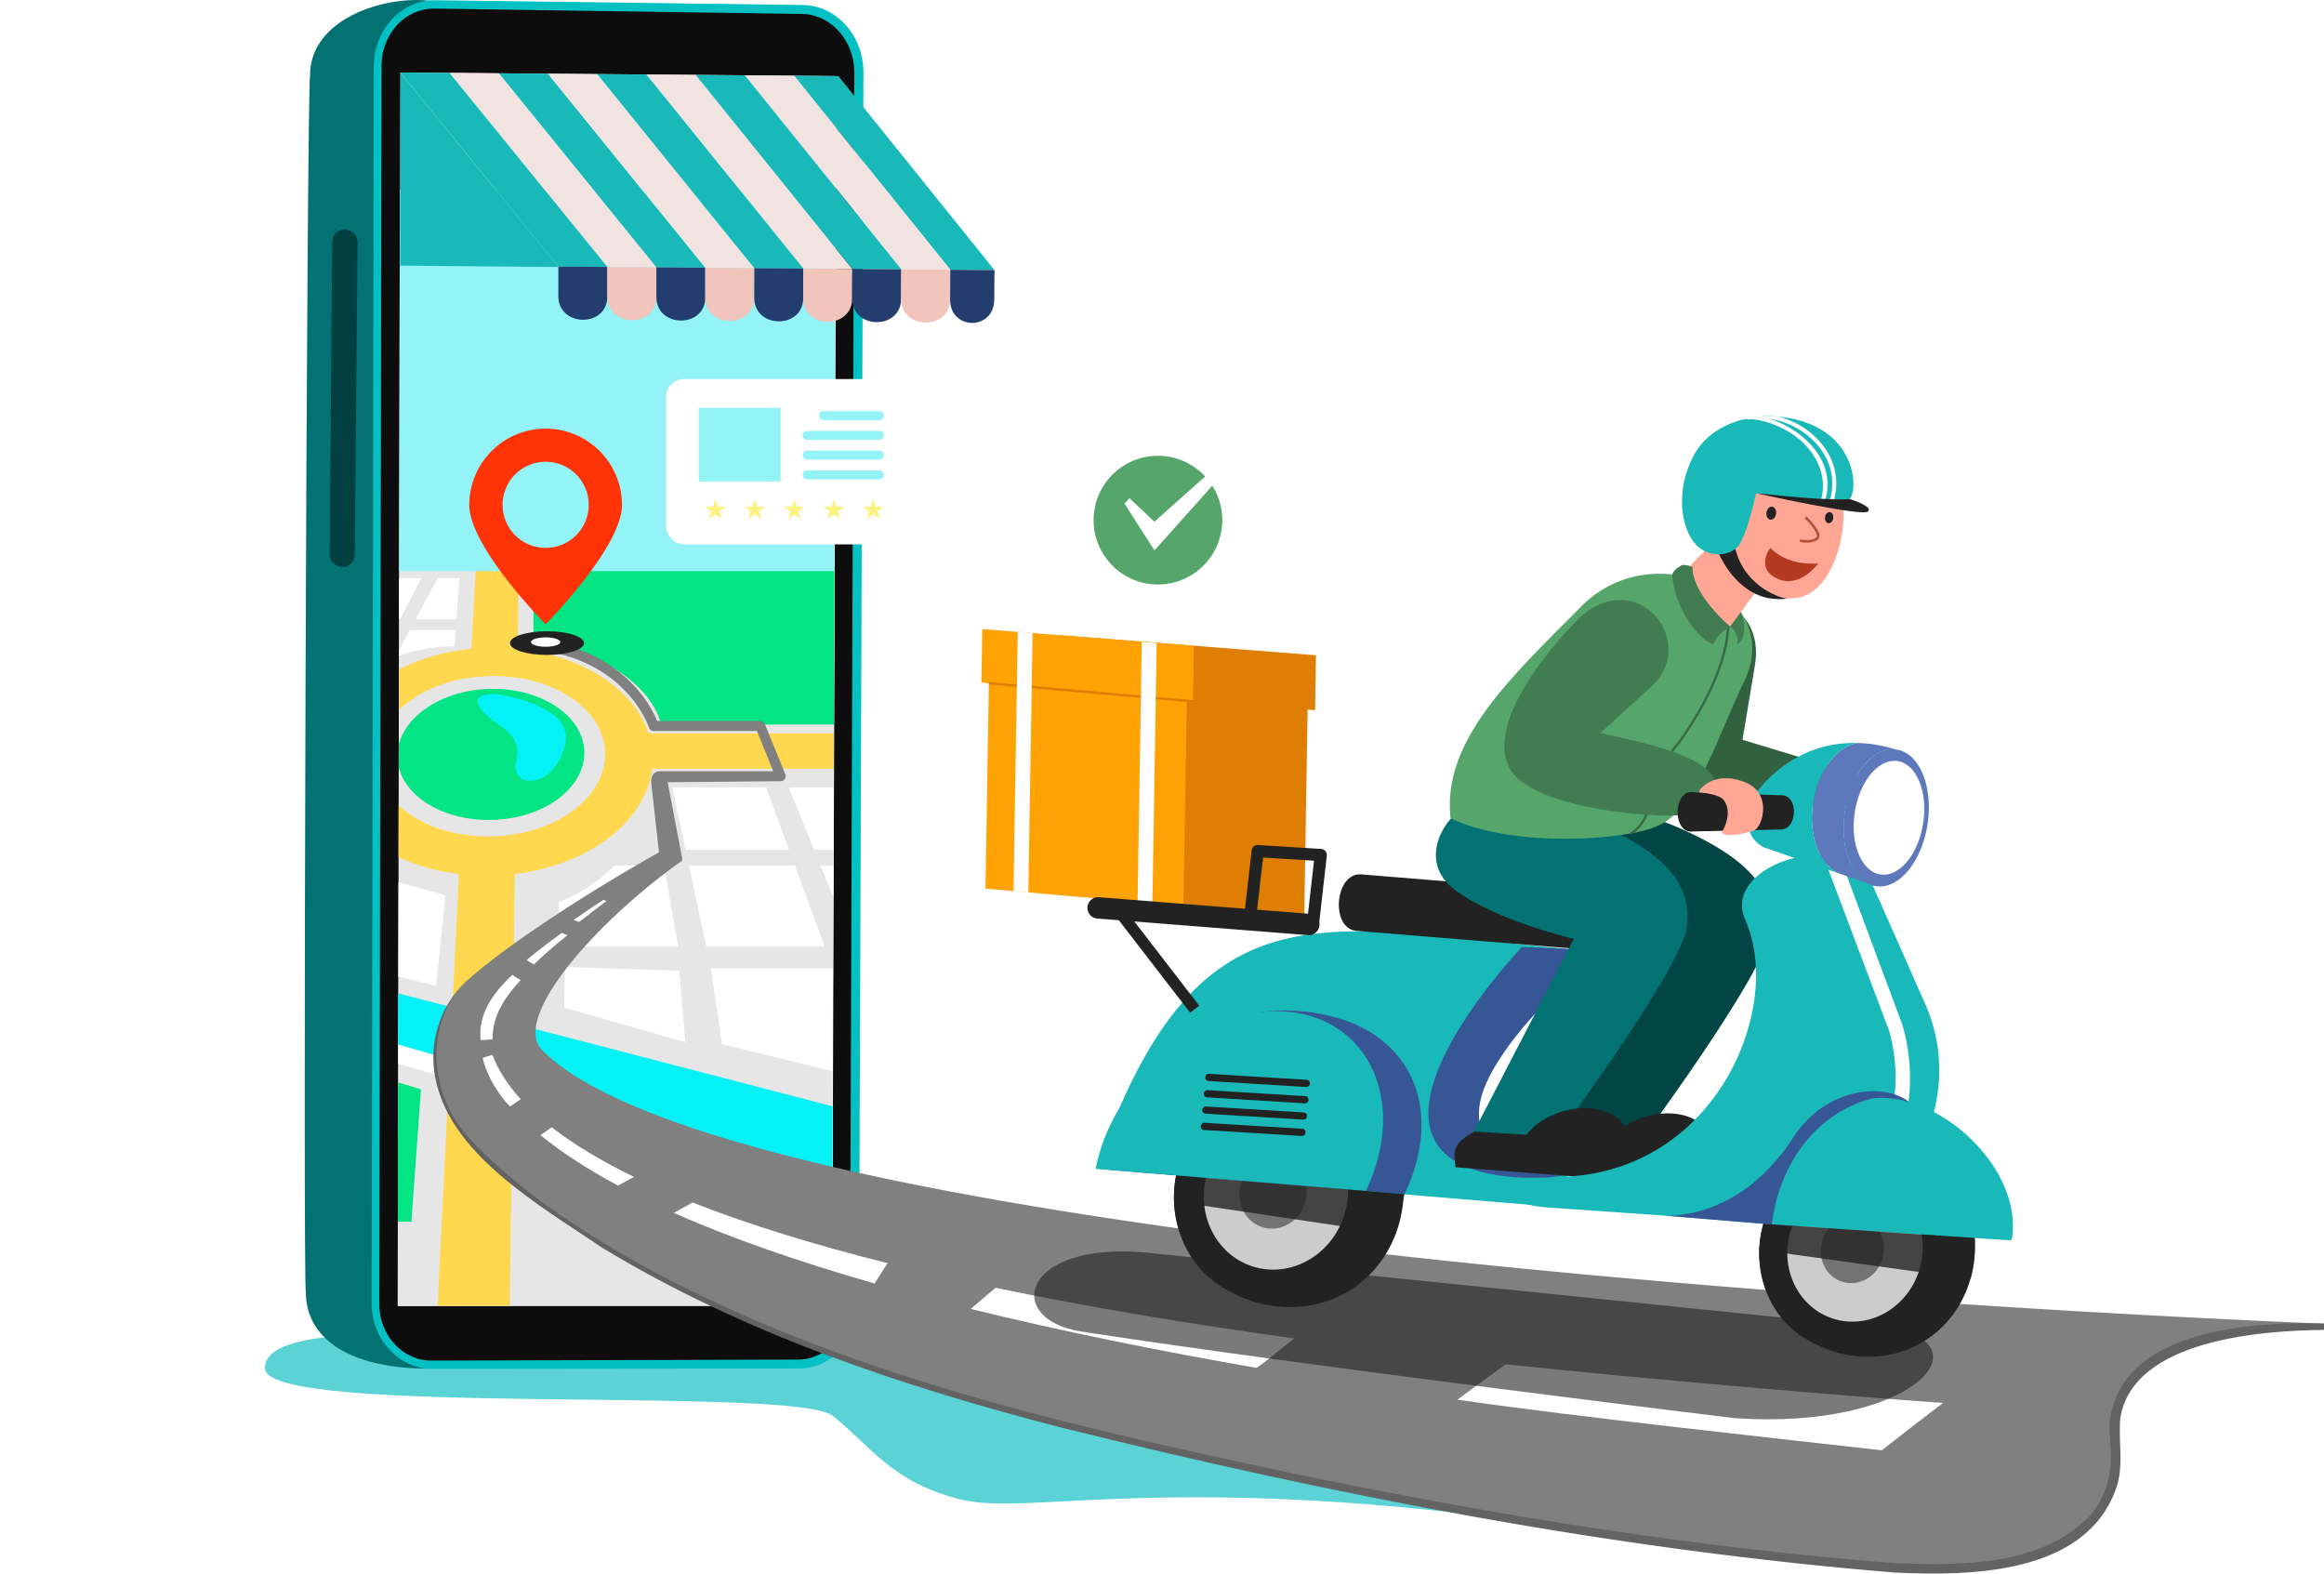 <svg xmlns="http://www.w3.org/2000/svg" xmlns:xlink="http://www.w3.org/1999/xlink" viewBox="0 0 2255.44 1526.96"><defs><style>.cls-1{mask:url(#mask);}.cls-2,.cls-4,.cls-6,.cls-8{mix-blend-mode:multiply;}.cls-2,.cls-33{fill:url(#linear-gradient);}.cls-3{mask:url(#mask-2);}.cls-35,.cls-4{fill:url(#linear-gradient-2);}.cls-5{mask:url(#mask-3);}.cls-37,.cls-6{fill:url(#linear-gradient-3);}.cls-7{mask:url(#mask-4);}.cls-56,.cls-8{fill:url(#linear-gradient-4);}.cls-29,.cls-9{fill:none;}.cls-10{fill:#1ab9b9;}.cls-11{isolation:isolate;}.cls-12{fill:#5ad2d6;}.cls-13{fill:#027273;}.cls-14{fill:#013f40;}.cls-15{fill:#03c0c2;}.cls-16{fill:#0d0d0d;}.cls-17{fill:#fff;}.cls-18{clip-path:url(#clip-path);}.cls-19{fill:#e6e6e6;}.cls-20{fill:#04f2f5;}.cls-21{fill:#ffd84f;}.cls-22{fill:#03e484;}.cls-23{fill:#94f3f7;}.cls-24{fill:#f1e3e0;}.cls-25{fill:#233d6e;}.cls-26{fill:#f1c5bc;}.cls-27{fill:gray;}.cls-28{fill:#636363;}.cls-29{stroke:gray;stroke-miterlimit:10;stroke-width:10px;}.cls-30,.cls-38,.cls-54{fill:#222;}.cls-31{fill:#ff3305;}.cls-32{mask:url(#mask-5);}.cls-33,.cls-35,.cls-37,.cls-56{opacity:0.5;mix-blend-mode:screen;}.cls-34{mask:url(#mask-6);}.cls-36{mask:url(#mask-7);}.cls-38{opacity:0.6;}.cls-38,.cls-54{mix-blend-mode:soft-light;}.cls-39{fill:#de7f04;}.cls-40{fill:#ffa305;}.cls-41{fill:#ccc;}.cls-42{fill:#737373;}.cls-43{fill:#375695;}.cls-44{fill:#32613f;}.cls-45{fill:#024545;}.cls-46{fill:#56a66b;}.cls-47{fill:#386b45;}.cls-48{fill:#417d51;}.cls-49{fill:#ffa794;}.cls-50{clip-path:url(#clip-path-2);}.cls-51{fill:#b3523d;}.cls-52{fill:#b33a20;}.cls-53{fill:#5e79bb;}.cls-54{opacity:0.8;}.cls-55{mask:url(#mask-8);}.cls-57{fill:#fdf280;}.cls-58{filter:url(#luminosity-noclip-8);}.cls-59{filter:url(#luminosity-noclip-7);}.cls-60{filter:url(#luminosity-noclip-6);}.cls-61{filter:url(#luminosity-noclip-5);}.cls-62{filter:url(#luminosity-noclip-4);}.cls-63{filter:url(#luminosity-noclip-3);}.cls-64{filter:url(#luminosity-noclip-2);}.cls-65{filter:url(#luminosity-noclip);}</style><filter id="luminosity-noclip" x="970.72" y="-9192" width="634.27" height="32766" filterUnits="userSpaceOnUse" color-interpolation-filters="sRGB"><feFlood flood-color="#fff" result="bg"/><feBlend in="SourceGraphic" in2="bg"/></filter><mask id="mask" x="970.72" y="-9192" width="634.27" height="32766" maskUnits="userSpaceOnUse"><g class="cls-65"/></mask><linearGradient id="linear-gradient" x1="1558.93" y1="910.61" x2="734.12" y2="743.26" gradientTransform="translate(-15.44 18.89) rotate(-0.78)" gradientUnits="userSpaceOnUse"><stop offset="0" stop-color="#fff"/><stop offset="1"/></linearGradient><filter id="luminosity-noclip-2" x="1179.98" y="-9192" width="531.28" height="32766" filterUnits="userSpaceOnUse" color-interpolation-filters="sRGB"><feFlood flood-color="#fff" result="bg"/><feBlend in="SourceGraphic" in2="bg"/></filter><mask id="mask-2" x="1179.98" y="-9192" width="531.28" height="32766" maskUnits="userSpaceOnUse"><g class="cls-64"/></mask><linearGradient id="linear-gradient-2" x1="1675.7" y1="758.27" x2="988.47" y2="618.83" xlink:href="#linear-gradient"/><filter id="luminosity-noclip-3" x="672.24" y="-9192" width="489.13" height="32766" filterUnits="userSpaceOnUse" color-interpolation-filters="sRGB"><feFlood flood-color="#fff" result="bg"/><feBlend in="SourceGraphic" in2="bg"/></filter><mask id="mask-3" x="672.24" y="-9192" width="489.13" height="32766" maskUnits="userSpaceOnUse"><g class="cls-63"/></mask><linearGradient id="linear-gradient-3" x1="1121.32" y1="1322.72" x2="463.56" y2="1189.27" xlink:href="#linear-gradient"/><filter id="luminosity-noclip-4" x="1888.1" y="-9192" width="334.6" height="32766" filterUnits="userSpaceOnUse" color-interpolation-filters="sRGB"><feFlood flood-color="#fff" result="bg"/><feBlend in="SourceGraphic" in2="bg"/></filter><mask id="mask-4" x="1888.1" y="-9192" width="334.6" height="32766" maskUnits="userSpaceOnUse"><g class="cls-62"/></mask><linearGradient id="linear-gradient-4" x1="1902.36" y1="1149.1" x2="2230.19" y2="1143.37" xlink:href="#linear-gradient"/><clipPath id="clip-path" transform="translate(-63.04 -306.69)"><polygon class="cls-9" points="451.35 377.06 448.97 1573.92 870.35 1573.89 874.38 380.54 451.35 377.06"/></clipPath><filter id="luminosity-noclip-5" x="970.72" y="808.16" width="634.27" height="131.23" filterUnits="userSpaceOnUse" color-interpolation-filters="sRGB"><feFlood flood-color="#fff" result="bg"/><feBlend in="SourceGraphic" in2="bg"/></filter><mask id="mask-5" x="907.68" y="501.46" width="634.27" height="131.23" maskUnits="userSpaceOnUse"><g class="cls-61"><g transform="translate(-63.04 -306.69)"><g class="cls-1"><path class="cls-2" d="M1605,871c-199.92-7.89-410.07-31.23-625.67-62.8l-8.6,15C1186.82,886.71,1361,924.66,1523,939.38,1533.78,925,1581.54,880.62,1605,871Z"/></g></g></g></mask><filter id="luminosity-noclip-6" x="1179.98" y="690.24" width="531.28" height="71.58" filterUnits="userSpaceOnUse" color-interpolation-filters="sRGB"><feFlood flood-color="#fff" result="bg"/><feBlend in="SourceGraphic" in2="bg"/></filter><mask id="mask-6" x="1116.94" y="383.55" width="531.28" height="71.58" maskUnits="userSpaceOnUse"><g class="cls-60"><g transform="translate(-63.04 -306.69)"><g class="cls-3"><path class="cls-4" d="M1711.25,724.35c-199.92-7.9-328.14-11.71-526-34.11l-5.23,9.13c220.42,38.54,331.71,47.72,493.8,62.45C1676.53,750.48,1693.56,730.66,1711.25,724.35Z"/></g></g></g></mask><filter id="luminosity-noclip-7" x="672.24" y="1169.8" width="489.13" height="226.44" filterUnits="userSpaceOnUse" color-interpolation-filters="sRGB"><feFlood flood-color="#fff" result="bg"/><feBlend in="SourceGraphic" in2="bg"/></filter><mask id="mask-7" x="609.2" y="863.1" width="489.13" height="226.44" maskUnits="userSpaceOnUse"><g class="cls-59"><g transform="translate(-63.04 -306.69)"><g class="cls-5"><path class="cls-6" d="M1161.38,1305.39c-179.57-12.64-351-43.24-483.9-135.59l-5.24,9.13c133.61,118.92,265.36,192,445.23,217.31C1120.21,1384.9,1143.34,1331,1161.38,1305.39Z"/></g></g></g></mask><clipPath id="clip-path-2" transform="translate(-63.04 -306.69)"><path class="cls-10" d="M1750.68,835.91c8-13.49,12.08-31.61,16.72-50.6,23.8,3.16,55.26,6.52,89.08,6.13,9.61,0,14.67-69.28-62.81-80-31.27-4.33-70.25,6.25-86.77,37-17.79,33.09-13.32,70.54,2.5,87.27C1719.49,846.33,1739.84,848.61,1750.68,835.91Z"/></clipPath><filter id="luminosity-noclip-8" x="1888.1" y="1030.42" width="334.6" height="204.28" filterUnits="userSpaceOnUse" color-interpolation-filters="sRGB"><feFlood flood-color="#fff" result="bg"/><feBlend in="SourceGraphic" in2="bg"/></filter><mask id="mask-8" x="1825.06" y="723.73" width="334.6" height="204.28" maskUnits="userSpaceOnUse"><g class="cls-58"><g transform="translate(-63.04 -306.69)"><g class="cls-7"><polygon class="cls-8" points="1900.15 1045.09 2222.7 1030.42 2189.63 1234.7 1888.1 1155.54 1900.15 1045.09"/></g></g></g></mask></defs><title>homebg</title><g class="cls-11"><g id="illustration"><g id="Layer_3" data-name="Layer 3"><path class="cls-12" d="M892.19,1602.53H449s-131.65-7.33-128.69,32.52c3.47,46.88,513.47,16,550.75,45.46s56.8,64.15,123.29,81,192.5-26,545.69,20.9C1753.74,1738.53,1061.22,1602.53,892.19,1602.53Z" transform="translate(-63.04 -306.69)"/></g><path class="cls-13" d="M363.94,380.29c-.59-80.07,151.32-91.82,149.53-49.7l272.72,1c31.55.45,57,29,56.92,63.78l-3.59,1161.37c-.11,34-25.46,61.61-56.65,61.62L494,1619.76c-2.78,5.67-8,10.81-16.23,15.07-80.83-.64-117.57-32.48-117.89-73.47C356.86,1553.8,360.68,395.35,363.94,380.29Z" transform="translate(-63.04 -306.69)"/><path class="cls-14" d="M395.1,856.85h0a11.93,11.93,0,0,0,12.28-11.76L410,541.87a12.5,12.5,0,0,0-12.17-12.5h0a12,12,0,0,0-12.36,11.93L383,844.54A12.36,12.36,0,0,0,395.1,856.85Z" transform="translate(-63.04 -306.69)"/><path class="cls-15" d="M482.59,1635.05l355.43-.4c32.3,0,58.58-28.25,58.7-63.23L901,377c.13-35.77-26.25-65.09-58.94-65.47l-356.47-4.63c-32.95-.37-59.73,28.47-59.79,64.41l-2.11,1200.06C423.67,1606.47,450,1635,482.59,1635.05Z" transform="translate(-63.04 -306.69)"/><path class="cls-16" d="M475.4,1626.57a47.48,47.48,0,0,0,6.54.45l355.35-1c27.76,0,50.58-24.81,50.68-55.35l4.22-1193.15c.11-31.23-22.79-56.94-50.88-57.29l-356.37-5.2c-.81,0-1.64,0-2.46,0a48.83,48.83,0,0,0-34.61,16.59,58.31,58.31,0,0,0-14.52,39L431.16,1572C431.11,1599.62,450.06,1623.08,475.4,1626.57Z" transform="translate(-63.04 -306.69)"/><polygon class="cls-17" points="388.68 70.37 386.3 1267.23 807.68 1267.2 811.71 73.84 388.68 70.37"/><g class="cls-18"><rect class="cls-19" x="312.74" y="184.37" width="514" height="1123.28"/><polygon class="cls-20" points="889.4 1166.88 55.72 914 88.74 886.54 872.04 1090.23 889.4 1166.88"/><rect class="cls-17" x="573.85" y="874.29" width="17.88" height="987.61" transform="translate(-956.49 1240.5) rotate(-73.84)"/><path class="cls-21" d="M565.34,936.25a223.28,223.28,0,0,0-44.87,0c-69.18,6.93-128.59,46.72-137.49,99-9.79,57.46,44,109.59,125.38,119.56a220.89,220.89,0,0,0,27,1.66,225.15,225.15,0,0,0,27.18-1.66c82.06-10,139.4-62.1,133.53-119.56C690.75,983,634.06,943.18,565.34,936.25Zm-2.29,179.9a156.65,156.65,0,0,1-26.37,2.21,153.51,153.51,0,0,1-26.18-2.21c-51.92-8.88-86.65-42.79-81.67-80.93,4.67-35.77,43.13-64,90.09-70.94a156.75,156.75,0,0,1,23.07-1.7,155.09,155.09,0,0,1,23,1.7c46.48,6.94,83,35.17,85.25,70.94C652.61,1073.36,615.58,1107.24,563.05,1116.15Z" transform="translate(-63.04 -306.69)"/><path class="cls-21" d="M567.11,797.35,565,964.28a155.09,155.09,0,0,0-23-1.7,156.75,156.75,0,0,0-23.07,1.7l9.25-166.93Z" transform="translate(-63.04 -306.69)"/><path class="cls-21" d="M986.65,1052.67H661.5A55,55,0,0,0,663,1035.2a56.13,56.13,0,0,0-4-16.93H974.62Z" transform="translate(-63.04 -306.69)"/><path class="cls-21" d="M535.73,1146.1a142,142,0,0,0,27-2.56l-4.87,430.69H487.75L509,1143.54A138.78,138.78,0,0,0,535.73,1146.1Z" transform="translate(-63.04 -306.69)"/><polygon class="cls-17" points="289.44 600.74 208.7 600.74 220.65 560.99 305.21 560.99 289.44 600.74"/><polygon class="cls-17" points="388.45 600.74 307.7 600.74 324.33 560.99 408.89 560.99 388.45 600.74"/><polygon class="cls-17" points="445.81 560.99 424.67 560.99 403.52 600.74 442.99 600.74 445.81 560.99"/><polygon class="cls-17" points="272.81 646.06 196.42 646.06 207.14 610.57 286.94 610.57 272.81 646.06"/><path class="cls-17" d="M429.87,951.43l.43-.19,17.53-34H368l-14.9,35.49h74.06C428.08,952.31,429,951.86,429.87,951.43Z" transform="translate(-63.04 -306.69)"/><path class="cls-17" d="M479.44,935.64c8.17-1.39,16.45-1.59,24.7-1.66l1.13-15.93H460.91l-14,26.3A188.66,188.66,0,0,1,479.44,935.64Z" transform="translate(-63.04 -306.69)"/><polygon class="cls-17" points="257.39 684.75 184.72 684.75 194.41 652.7 270.16 652.7 257.39 684.75"/><path class="cls-17" d="M415,959.4H350.34l-13.47,32.05h43.45C388.12,979.2,400.25,968.33,415,959.4Z" transform="translate(-63.04 -306.69)"/><path class="cls-22" d="M630.08,1035.22c1.62,36.13-39.9,67.13-92.83,67.13s-92.34-31-88.26-67.13c3.84-34,45.2-60.11,92.59-60.11S628.56,1001.22,630.08,1035.22Z" transform="translate(-63.04 -306.69)"/><path class="cls-20" d="M542.87,980s78.52,9.22,68.63,49.59c-10.64,43.45-54.24,43.45-47.54,15.44,6.39-26.71-16.89-32.52-29.2-44.73C522.72,988.37,522.39,980.51,542.87,980Z" transform="translate(-63.04 -306.69)"/><path class="cls-22" d="M580.61,856.06l.14,68.91s107.25,20.84,124,84.83h228.5L874.75,857.29Z" transform="translate(-63.04 -306.69)"/><polygon class="cls-17" points="765.78 824.64 665.36 824.64 652.45 764.09 743.43 764.09 765.78 824.64"/><polygon class="cls-17" points="890.53 824.64 790.12 824.64 765.48 764.09 856.46 764.09 890.53 824.64"/><polygon class="cls-17" points="800.31 918.22 685.32 918.22 668.61 839.87 771.39 839.87 800.31 918.22"/><polygon class="cls-17" points="943.18 918.22 828.18 918.22 796.31 839.87 899.1 839.87 943.18 918.22"/><polygon class="cls-17" points="842.21 1047.87 808.25 939.74 689.9 939.74 700.73 1013.18 842.21 1047.87"/><path class="cls-17" d="M659.6,1146.56c-14.87,14.45-33,27.73-54.36,35.48l1.53,42.87H721.12l-13.82-78.35Z" transform="translate(-63.04 -306.69)"/><path class="cls-17" d="M971.07,1310.09q47.53,11.43,96.15,23.22l-48.89-86.88H900l21,51.63Z" transform="translate(-63.04 -306.69)"/><path class="cls-17" d="M242.45,1068.38c14,1.22,28.09,2.16,42.3,3,.56-4.51,1.14-9,1.55-13.42a274.7,274.7,0,0,0,1.3-33.52c0-1.28-.13-2.55-.19-3.83H239.16l-14.49,46.09C230.58,1067.26,236.5,1067.85,242.45,1068.38Z" transform="translate(-63.04 -306.69)"/><path class="cls-17" d="M230.1,1083.6c-3.48-.34-6.95-.7-10.42-1.06l-12.77,40.6,66.64,15.68c3.27-17.69,6.45-34.9,9-51.61C264.93,1086.27,247.34,1085.29,230.1,1083.6Z" transform="translate(-63.04 -306.69)"/><path class="cls-17" d="M306.5,1072.47c19.93,1,39.94,1.73,59.88,2.67-7.92-31,1.71-54.57,1.71-54.57H308.82c0,.89.07,1.77.1,2.65C309.46,1039.09,308.39,1055.52,306.5,1072.47Z" transform="translate(-63.04 -306.69)"/><path class="cls-17" d="M372.17,1091.72q-33.9-1.63-67.65-3.38c-2.47,18-5.61,36.57-8.74,55.71l119.69,28.17s4-7.55,3.25-25.66C394.15,1128.55,380,1109.4,372.17,1091.72Z" transform="translate(-63.04 -306.69)"/><path class="cls-22" d="M136.09,1264.7c6.15.13,335.5,99,335.5,99l-9.32,128.53H63Z" transform="translate(-63.04 -306.69)"/><rect class="cls-23" x="315.93" y="186.42" width="509.85" height="367.79"/><polygon class="cls-17" points="548.29 938.33 659.26 941.99 665.13 1011.36 547.59 977.74 548.29 938.33"/><polygon class="cls-17" points="226.98 852.08 347.47 880.83 332.87 935.6 212.38 899.08 226.98 852.08"/><polygon class="cls-17" points="205.99 845.23 187.73 894.52 148.48 880.83 164.91 834.35 205.99 845.23"/><polygon class="cls-17" points="373.03 852.08 355.69 940.16 423.23 956.59 432.36 868.96 373.03 852.08"/></g><polygon class="cls-10" points="684.52 259.81 636.95 259.42 484.05 71.15 531.84 71.55 684.52 259.81"/><polygon class="cls-24" points="636.95 259.42 589.41 259.03 436.27 70.76 484.05 71.15 636.95 259.42"/><polygon class="cls-10" points="589.41 259.03 541.83 258.64 388.51 70.37 436.27 70.76 589.41 259.03"/><polygon class="cls-24" points="732.06 260.2 684.52 259.81 531.84 71.55 579.59 71.94 732.06 260.2"/><polygon class="cls-24" points="827.16 260.97 779.63 260.58 627.37 72.33 675.12 72.72 827.16 260.97"/><polygon class="cls-10" points="965.15 262.1 922.26 261.75 770.65 73.5 813.69 73.86 965.15 262.1"/><polygon class="cls-24" points="922.26 261.75 874.73 261.36 722.9 73.11 770.65 73.5 922.26 261.75"/><polygon class="cls-10" points="779.63 260.58 732.06 260.2 579.59 71.94 627.37 72.33 779.63 260.58"/><polygon class="cls-10" points="874.73 261.36 827.16 260.97 675.12 72.72 722.9 73.11 874.73 261.36"/><path class="cls-25" d="M652.45,565.72l0,28.66c0,30.37-47.49,30-47.55-.38l0-28.66Z" transform="translate(-63.04 -306.69)"/><path class="cls-26" d="M700,566.11l0,28.66c0,30.37-47.49,30-47.5-.39l0-28.66Z" transform="translate(-63.04 -306.69)"/><path class="cls-25" d="M747.56,566.5l0,28.66c0,30.37-47.55,30-47.54-.39l0-28.66Z" transform="translate(-63.04 -306.69)"/><path class="cls-26" d="M795.1,566.89,795,595.55c-.09,30.36-47.56,30-47.51-.39l0-28.66Z" transform="translate(-63.04 -306.69)"/><path class="cls-25" d="M842.67,567.28l-.11,28.66c-.12,30.36-47.63,30-47.54-.39l.08-28.66Z" transform="translate(-63.04 -306.69)"/><path class="cls-26" d="M890.2,567.67l-.14,28.65c-.15,30.37-47.62,30-47.5-.38l.11-28.66Z" transform="translate(-63.04 -306.69)"/><path class="cls-25" d="M937.77,568.06l-.17,28.65c-.19,30.37-47.69,30-47.54-.39l.14-28.65Z" transform="translate(-63.04 -306.69)"/><path class="cls-26" d="M985.31,568.44l-.21,28.66c-.22,30.36-47.69,30-47.5-.39l.17-28.65Z" transform="translate(-63.04 -306.69)"/><path class="cls-25" d="M1028.2,568.79l-.24,28.66c-.25,30.36-43.08,30-42.86-.35l.21-28.66Z" transform="translate(-63.04 -306.69)"/><polygon class="cls-10" points="541.83 258.64 545.56 259.16 388.31 257.76 388.51 70.37 541.83 258.64"/><path class="cls-27" d="M589.6,1326.21c-22.21-22.14,12.81-75.28,64.48-125.38a620.25,620.25,0,0,1,68-56.94,7.52,7.52,0,0,0,2-1.44l1.06-.76a2.76,2.76,0,0,0-.12-.79,2.79,2.79,0,0,0,.1-1.15l-14.12-74,109.68-1a4.88,4.88,0,0,0,4.52-6.71l-19.85-48.76a4.88,4.88,0,0,0-4.51-3h-100a116.93,116.93,0,0,0-20.5-32c-14.82-16.73-42-38.2-87-45.51-10-.4-9.56,8.63-1.56,9.63,33.73,5.46,61,19.59,81,42,15,16.75,20.05,32.12,20.1,32.27a4.89,4.89,0,0,0,4.65,3.39H797.59l15.88,39H703.88c-7,.19-9,4.92-8.87,11l7.58,67.76c-69.52,38.87-147.45,90.12-183,121.58-48.15,42.56-47.61,117.11,11,171.92,133.54,124.87,349.83,208.88,576.1,264.88,453.91,112.34,755.26,132.58,785.36,135.32,102.64,8.43,235.92-7.15,223.66-123.06s181.88-108.12,202.81-113.3C2088.16,1581.81,782.68,1518.61,589.6,1326.21Z" transform="translate(-63.04 -306.69)"/><path class="cls-28" d="M2318.49,1591c-65.54-1.59-192.83,3.88-207.35,91-1.56,10.24-.37,20.56.36,30.77,1.39,23.07-4.57,46.84-19.92,64.43-47.68,49.72-125,48.69-189.27,46.39-193.24-14.9-385.09-46.14-574.86-85.1-211.14-44.79-425.67-91.9-618.67-191.77C639.58,1509.8,571,1467.41,517,1409.9c-38.43-43.46-43.22-114.48,2.6-154.64-26.82,22.19-40.23,58.42-34.9,92.78,11.71,77.77,102.13,128.09,162.18,169.08,137,83.31,290.9,134.7,445.42,174.68,265.94,66.09,536.06,118.51,809.45,140.87,73.93,3.51,184.7,1.85,214.59-80.65,8.41-22.41,2.41-45.79,4.39-68.72,11.88-77.84,140.58-85.5,197.8-86.09Z" transform="translate(-63.04 -306.69)"/><path class="cls-29" d="M591.8,938.31" transform="translate(-63.04 -306.69)"/><path class="cls-17" d="M717,1483.62c56.81,25.23,123,48,194.84,68.52,3.88-5.9,10.65-17.07,12.67-19.7-69.7-17.44-133.92-37-189.35-58.86Q726.06,1478.62,717,1483.62Z" transform="translate(-63.04 -306.69)"/><path class="cls-17" d="M541.06,1330.39a93,93,0,0,0-9.58,2.92c3,13.73,11.39,29.16,21.66,41.69,1.57,1.85,3.19,3.68,4.86,5.51l10.42-7.26C557.55,1361.37,546.79,1346.29,541.06,1330.39Z" transform="translate(-63.04 -306.69)"/><path class="cls-17" d="M625,1201.4c8.42-6.53,17.23-13.17,26.61-20.42-1.08-.36-2.16-.72-3.26-1-9.22,6.11-18.89,12.6-28.55,19.38C621.5,1200,623.23,1200.71,625,1201.4Z" transform="translate(-63.04 -306.69)"/><path class="cls-17" d="M608.35,1212c-11.83,8.45-23.51,17.31-34.21,26.4,2.34,1.48,4.81,2.81,7.28,4.06a384.68,384.68,0,0,1,32.46-28.19C612,1213.49,610.18,1212.74,608.35,1212Z" transform="translate(-63.04 -306.69)"/><path class="cls-17" d="M568.42,1257.71a76.22,76.22,0,0,1-8.16-5.09c-21.92,20.92-32.82,39.73-30.82,63.27a98.38,98.38,0,0,0,11.68-.8C540.64,1289.61,556.83,1270.44,568.42,1257.71Z" transform="translate(-63.04 -306.69)"/><path class="cls-17" d="M587.54,1408.18c21.13,17.22,46.43,33.55,75.24,49q7.82-4.18,15.62-8.4c-31-15.07-57.95-31.12-79.95-48.22Z" transform="translate(-63.04 -306.69)"/><path class="cls-17" d="M1029.19,1556.33l-24.05,20.52c88.66,21.82,183,40.77,277.38,57.22,8.87-5.78,30.12-23.82,36.63-28.56C1220.8,1591.91,1122,1575.67,1029.19,1556.33Z" transform="translate(-63.04 -306.69)"/><path class="cls-17" d="M1948.75,1668.09c-92.23-6.41-299.37-24.15-424.49-37.56q-23.4,17.22-46.84,34.4c117.69,17,319.67,38.62,411.93,49.1Q1918.83,1690.78,1948.75,1668.09Z" transform="translate(-63.04 -306.69)"/><ellipse class="cls-30" cx="530.83" cy="624.05" rx="35.92" ry="11.5"/><path class="cls-17" d="M606.79,929.75c0,2.51-6.36,4.55-14.21,4.55s-14.21-2-14.21-4.55,6.36-4.56,14.21-4.56S606.79,927.23,606.79,929.75Z" transform="translate(-63.04 -306.69)"/><path class="cls-31" d="M592.57,722.62a74.11,74.11,0,0,0-74.09,74.09c0,40.93,74.09,115.76,74.09,115.76s74.11-74.83,74.11-115.76A74.11,74.11,0,0,0,592.57,722.62Zm0,115.74a41.8,41.8,0,1,1,41.82-41.8A41.79,41.79,0,0,1,592.57,838.36Z" transform="translate(-63.04 -306.69)"/><path class="cls-17" d="M1152.75,633.1c0-.66.09-1.32.09-2a25.4,25.4,0,1,0-50.8,0c0,.67,0,1.33.08,2Z" transform="translate(-63.04 -306.69)"/><path class="cls-17" d="M1236.2,633.1c0-.66.08-1.32.08-2a25.4,25.4,0,1,0-50.8,0c0,.67,0,1.33.09,2Z" transform="translate(-63.04 -306.69)"/><path class="cls-17" d="M1257.81,633.1a18.81,18.81,0,0,0,.11-2,18,18,0,0,0-35.92,0,18.81,18.81,0,0,0,.11,2Z" transform="translate(-63.04 -306.69)"/><path class="cls-17" d="M1207,633.1a37.21,37.21,0,1,0-73.82,0Z" transform="translate(-63.04 -306.69)"/><path class="cls-17" d="M1433,540.18c.09-1.07.14-2.15.14-3.25a41.43,41.43,0,0,0-82.86,0c0,1.1,0,2.18.14,3.25Z" transform="translate(-63.04 -306.69)"/><path class="cls-17" d="M1569.13,540.18c.08-1.07.13-2.15.13-3.25a41.43,41.43,0,0,0-82.86,0c0,1.1.06,2.18.14,3.25Z" transform="translate(-63.04 -306.69)"/><path class="cls-17" d="M1604.37,540.18a29.3,29.3,0,1,0-58.22,0Z" transform="translate(-63.04 -306.69)"/><path class="cls-17" d="M1521.47,540.18a61.54,61.54,0,0,0,.49-7.72,60.7,60.7,0,1,0-121.39,0,61.55,61.55,0,0,0,.48,7.72Z" transform="translate(-63.04 -306.69)"/><path class="cls-17" d="M263.9,1376c0-.65-.09-1.3-.09-2a24.9,24.9,0,0,1,49.8,0c0,.65,0,1.3-.09,2Z" transform="translate(-63.04 -306.69)"/><path class="cls-17" d="M182.11,1376c-.05-.65-.09-1.3-.09-2a24.9,24.9,0,0,1,49.8,0c0,.65,0,1.3-.09,2Z" transform="translate(-63.04 -306.69)"/><path class="cls-17" d="M210.74,1376a37.41,37.41,0,0,1-.29-4.64,36.47,36.47,0,1,1,72.94,0,37.41,37.41,0,0,1-.29,4.64Z" transform="translate(-63.04 -306.69)"/><g class="cls-32"><path class="cls-33" d="M1605,871c-199.92-7.89-410.07-31.23-625.67-62.8l-8.6,15C1186.82,886.71,1361,924.66,1523,939.38,1533.78,925,1581.54,880.62,1605,871Z" transform="translate(-63.04 -306.69)"/></g><g class="cls-34"><path class="cls-35" d="M1711.25,724.35c-199.92-7.9-328.14-11.71-526-34.11l-5.23,9.13c220.42,38.54,331.71,47.72,493.8,62.45C1676.53,750.48,1693.56,730.66,1711.25,724.35Z" transform="translate(-63.04 -306.69)"/></g><g class="cls-36"><path class="cls-37" d="M1161.38,1305.39c-179.57-12.64-351-43.24-483.9-135.59l-5.24,9.13c133.61,118.92,265.36,192,445.23,217.31C1120.21,1384.9,1143.34,1331,1161.38,1305.39Z" transform="translate(-63.04 -306.69)"/></g><path class="cls-38" d="M1186.31,1523.35l714.62,72.94c88.88,16.2,16.41,98.08-154.18,86.59,0,0-417.19-50.56-634.06-84.05C1034.32,1586.72,1054.46,1506.65,1186.31,1523.35Z" transform="translate(-63.04 -306.69)"/><polygon class="cls-39" points="1265.8 887.77 1033.91 867.28 1037.86 625.47 1269.75 645.96 1265.8 887.77"/><polygon class="cls-39" points="1029.27 616.45 1028.44 667.25 1276.28 689.15 1277.15 635.87 1029.27 616.45"/><polygon class="cls-40" points="1148.5 879.34 956.39 862.3 960.36 620.5 1152.47 637.53 1148.5 879.34"/><polygon class="cls-40" points="953.28 610.5 952.43 662.41 1157.75 680.62 1158.6 626.58 953.28 610.5"/><rect class="cls-39" x="1141.83" y="859.56" width="2.36" height="241.55" transform="translate(2.51 1725.6) rotate(-84.93)"/><polygon class="cls-17" points="997.98 865.99 983.59 864.72 987.74 613.12 1002.12 614.4 997.98 865.99"/><polygon class="cls-17" points="1118.38 876.78 1104 875.51 1108.13 622.82 1122.51 624.09 1118.38 876.78"/><ellipse class="cls-30" cx="1301.3" cy="1464.79" rx="105.02" ry="98.34" transform="translate(-557.46 1941.92) rotate(-71.96)"/><path class="cls-30" d="M1424.81,1472.52c-5.59,60.32-54,106.27-117.37,102.3s-110.21-56.09-104.61-116.41,61.51-106,124.88-102.05S1430.41,1412.19,1424.81,1472.52Z" transform="translate(-63.04 -306.69)"/><ellipse class="cls-41" cx="1301.3" cy="1464.79" rx="74.26" ry="69.53" transform="translate(-557.46 1941.92) rotate(-71.96)"/><ellipse class="cls-42" cx="1298.56" cy="1464.4" rx="34.62" ry="32.42" transform="translate(-558.98 1939.05) rotate(-71.96)"/><path class="cls-10" d="M1582.72,1445.79c-17.82,1.6-213-1.08.17-218.43-241.69-21.95-358.13-67.8-456.44,213.6l436.91,36.12C1584.23,1478.39,1588.51,1453.38,1582.72,1445.79Z" transform="translate(-63.04 -306.69)"/><path class="cls-30" d="M1617.91,1229.44,1379.51,1210c-25.72-2.13-21.08-57,4.64-54.83l238.41,19.48C1653.31,1177.15,1648.67,1232,1617.91,1229.44Z" transform="translate(-63.04 -306.69)"/><path class="cls-30" d="M1332.36,1214.13,1127.91,1198a10.3,10.3,0,0,1-9.47-11.15h0a10.47,10.47,0,0,1,11.25-9.52l204.45,16.14a10.29,10.29,0,0,1,9.47,11.15h0A10.47,10.47,0,0,1,1332.36,1214.13Z" transform="translate(-63.04 -306.69)"/><rect class="cls-30" x="1179.54" y="1176.53" width="11.16" height="122.36" transform="translate(-572.22 674.54) rotate(-37.64)"/><path class="cls-43" d="M1540,1225.65s-204.15,213.62.11,223.83c40.5,1.08,42.65-3.69,42.65-3.69-58.56-10-114-32.24-66.55-108,39.24-62.68,105.44-108.86,105.44-108.86Z" transform="translate(-63.04 -306.69)"/><path class="cls-43" d="M1426.19,1465.42a180.91,180.91,0,0,0,8.41-20.85c26.08-78.48-13.69-138.14-85.32-153.07-161.45-33.65-208.23,143.31-209.56,150.23Z" transform="translate(-63.04 -306.69)"/><path class="cls-10" d="M1388.68,1462.31a184.42,184.42,0,0,0,8.41-20.84c26.07-78.49-12.13-147-85.32-153.07S1158.1,1341.07,1132,1419.55a166.38,166.38,0,0,0-5.52,21.09Z" transform="translate(-63.04 -306.69)"/><path class="cls-30" d="M1330.67,1361.48l-94.83-5.8a3.24,3.24,0,0,1-3.06-3.53l0-.32a3.48,3.48,0,0,1,3.67-3.12l94.82,5.79a3.26,3.26,0,0,1,3.07,3.53l0,.33A3.5,3.5,0,0,1,1330.67,1361.48Z" transform="translate(-63.04 -306.69)"/><path class="cls-30" d="M1329.22,1377.32l-94.83-5.79a3.24,3.24,0,0,1-3.06-3.53l0-.33a3.49,3.49,0,0,1,3.67-3.11l94.83,5.79a3.24,3.24,0,0,1,3.06,3.53l0,.32A3.5,3.5,0,0,1,1329.22,1377.32Z" transform="translate(-63.04 -306.69)"/><path class="cls-30" d="M1327.78,1393.16l-94.83-5.79a3.25,3.25,0,0,1-3.07-3.53l0-.32a3.5,3.5,0,0,1,3.68-3.12l94.82,5.79a3.26,3.26,0,0,1,3.07,3.53l0,.33A3.49,3.49,0,0,1,1327.78,1393.16Z" transform="translate(-63.04 -306.69)"/><path class="cls-30" d="M1326.33,1409l-94.83-5.79a3.25,3.25,0,0,1-3.06-3.53l0-.33a3.49,3.49,0,0,1,3.67-3.11L1327,1402a3.24,3.24,0,0,1,3.06,3.53l0,.32A3.5,3.5,0,0,1,1326.33,1409Z" transform="translate(-63.04 -306.69)"/><path class="cls-44" d="M1674.4,913.09s-28.58,101.19-17.12,140.21c23.48,39.25,201.06,35.5,201.06,35.5l13-28.77-117.21-35.44,11.83-71C1777.8,889.61,1705.54,867.66,1674.4,913.09Z" transform="translate(-63.04 -306.69)"/><path class="cls-45" d="M1556.49,1443.81l72.34,6.13c19.1-25.4,148.76-199.69,152.15-240.13,2.85-33.9-10.35-67-95-102.52-56.73-23.85-122.14-12-122.14-12s-47.83,50.31-8.08,80.14,115.27,47.43,115.27,47.43Z" transform="translate(-63.04 -306.69)"/><path class="cls-30" d="M1556.19,1444.36l146.45,11.36s44.45-18,13.59-56.46c-24.14-22.62-72.74-11.26-90.9,13.68l-50.31-3.16Z" transform="translate(-63.04 -306.69)"/><path class="cls-13" d="M1475.87,1438.77l72.35,6.12c19.09-25.39,148.76-199.68,152.15-240.13,2.85-33.89-10.35-67-95-102.52-56.73-23.85-97-17.82-116.76-13.21s-53.22,51.47-13.47,81.31,115.28,47.43,115.28,47.43Z" transform="translate(-63.04 -306.69)"/><path class="cls-30" d="M1475.57,1439.32,1622,1450.68s44.45-18,13.59-56.46c-24.14-22.63-72.74-11.26-90.91,13.68l-50.31-3.17C1469.78,1416.7,1474.74,1428,1475.57,1439.32Z" transform="translate(-63.04 -306.69)"/><path class="cls-46" d="M1672.56,1107.73c36-14.86,59.84-92,83.1-139.57,41.58-85-89.91-145.74-160.23-70.76-64.83,65.38-133.17,127.95-124.66,203.31C1532,1130.47,1645.15,1121.73,1672.56,1107.73Z" transform="translate(-63.04 -306.69)"/><path class="cls-47" d="M1646.31,1116.48l-1.15-2.06c12.3-6.88,17-21.83,22.38-39.14,5-16.13,10.77-34.42,24.12-48.79,34.56-49,44.54-84.09,46.82-104.93,2.47-22.52-3.28-33.63-3.33-33.74l2.07-1.11c.25.46,6.11,11.68,3.63,34.83-2.26,21.16-12.31,56.8-47.31,106.37l-.1.12c-13,14-18.67,32-23.65,48C1664.23,1093.78,1659.43,1109.14,1646.31,1116.48Z" transform="translate(-63.04 -306.69)"/><path class="cls-48" d="M1596.89,905.21s-98.38,95.23-68.05,148.18c24.41,42.59,175.87,51.61,186.06,40.09l13-28.77c-11-26-67.17-36.48-111.65-46.67l50.66-46.31C1711,928.93,1652.26,856.25,1596.89,905.21Z" transform="translate(-63.04 -306.69)"/><path class="cls-48" d="M1742.14,914.63s8.35,5,7.19,17.46c17.23-13.81,0-59.26-43.78-75.15C1664,841.87,1742.14,914.63,1742.14,914.63Z" transform="translate(-63.04 -306.69)"/><path class="cls-49" d="M1693.22,865.89c-12.72,13.62,48.92,48.74,48.92,48.74l43.31-58.49-50.33-33Z" transform="translate(-63.04 -306.69)"/><path class="cls-49" d="M1718.89,805.79s13.49,88.72,86.48,81.21c32.67-3.36,47-51.82,46.79-80.15-.47-62.29-54.52-93-87.16-79.18C1710.88,750.56,1718.64,797.41,1718.89,805.79Z" transform="translate(-63.04 -306.69)"/><path class="cls-30" d="M1729.36,839.5s14.09,40.16,49.72,47.6c14.37,2,18.1.35,18.1.35-5.94-.19-45.39-12.27-51.63-56.24C1743.33,822.74,1726.51,829.12,1729.36,839.5Z" transform="translate(-63.04 -306.69)"/><path class="cls-10" d="M1750.68,835.91c8-13.49,12.08-31.61,16.72-50.6,23.8,3.16,55.26,6.52,89.08,6.13,9.61,0,14.67-69.28-62.81-80-31.27-4.33-70.25,6.25-86.77,37-17.79,33.09-13.32,70.54,2.5,87.27C1719.49,846.33,1739.84,848.61,1750.68,835.91Z" transform="translate(-63.04 -306.69)"/><g class="cls-50"><path class="cls-17" d="M1834.83,790.67l-4.34.88c7.36-28-10.1-49.57-21.55-58.83-19.64-15.89-47.58-23.58-61-16.79l-1.72-3.42c14.87-7.51,44.1.22,65.14,17.24C1823.51,739.59,1842.73,760.58,1834.83,790.67Z" transform="translate(-63.04 -306.69)"/><path class="cls-17" d="M1842.57,793.29l-3.67-1.08c5.9-20.05.91-39.91-14-55.92-17.06-18.29-43.37-27.29-65.43-22.42l-.83-3.73c23.35-5.16,51.1,4.3,69.06,23.54C1843.57,750.72,1848.86,771.89,1842.57,793.29Z" transform="translate(-63.04 -306.69)"/></g><path class="cls-51" d="M1816.8,833.27a32.24,32.24,0,0,1-6.28-.53,1.27,1.27,0,1,1,.5-2.5c.1,0,9.76,1.9,14.67-2a1.69,1.69,0,0,0,.64-1.35c.25-4.38-8-13.47-11.16-16.6a1.27,1.27,0,1,1,1.78-1.82c1.26,1.24,12.27,12.25,11.93,18.56a4.25,4.25,0,0,1-1.62,3.22C1824.32,832.59,1820.22,833.22,1816.8,833.27Z" transform="translate(-63.04 -306.69)"/><path class="cls-30" d="M1786.75,805c-.32,3.48-2.69,6.18-5.28,6s-4.44-3.12-4.11-6.61,2.69-6.18,5.28-6S1787.07,801.46,1786.75,805Z" transform="translate(-63.04 -306.69)"/><path class="cls-30" d="M1842.23,809.27c-.28,3-2.3,5.28-4.52,5.14s-3.79-2.66-3.51-5.64,2.3-5.29,4.52-5.15S1842.5,806.29,1842.23,809.27Z" transform="translate(-63.04 -306.69)"/><path class="cls-52" d="M1781.22,838.3s14.22,17.42,46.49,15.24c0,0-18.29,24.9-40,14.58S1781.22,838.3,1781.22,838.3Z" transform="translate(-63.04 -306.69)"/><path class="cls-30" d="M1767.4,785.31c35.76,3.71,70.21,7,90.87,5.69,0,0,23.71,7.27,17.44,12.12S1767.4,785.31,1767.4,785.31Z" transform="translate(-63.04 -306.69)"/><path class="cls-48" d="M1705.55,856.94s-13.29-6.2-19.67,7.08c1.72,33.27,27,64.76,40.08,67.89,2.12-5.38,6.65-12,16.18-17.28C1742.14,914.63,1705.64,884.37,1705.55,856.94Z" transform="translate(-63.04 -306.69)"/><ellipse class="cls-30" cx="1863.25" cy="1519.76" rx="98.6" ry="92.33" transform="translate(-221.77 2514.21) rotate(-71.96)"/><path class="cls-30" d="M1979.21,1527c-5.25,56.64-50.7,99.78-110.2,96s-103.47-52.66-98.21-109.3,57.75-99.53,117.25-95.81S1984.47,1470.38,1979.21,1527Z" transform="translate(-63.04 -306.69)"/><ellipse class="cls-41" cx="1863.25" cy="1519.76" rx="69.72" ry="65.28" transform="translate(-221.77 2514.21) rotate(-71.96)"/><ellipse class="cls-42" cx="1860.68" cy="1519.4" rx="32.51" ry="30.44" transform="translate(-223.2 2511.52) rotate(-71.96)"/><path class="cls-10" d="M1910.91,1444.06c-18.69,23.65-44,41.25-73.31,48.6-1.78.44-3.57.86-5.37,1.22-2.89.6-5.79,1.09-8.72,1.46a126.69,126.69,0,0,1-19.86,1.05c-2.52-.05-5-.19-7.55-.39l-1.9-.16-115.76-9.57h0L1568,1478.62c-51.93-3.25-45.8-23,3.83-29.93,154.62.63,223.82-163.67,184.72-250-13.33-31.58,22-55.81,55.94-61a88,88,0,0,1,13.11-1,67.13,67.13,0,0,1,8.6.51c.88.12,1.73.23,2.59.38a72.43,72.43,0,0,1,12.53,2.76c12.16,3.86,22.79,11.08,29.82,22.35L1931.49,1281C1956.93,1338.47,1944.81,1401.19,1910.91,1444.06Z" transform="translate(-63.04 -306.69)"/><path class="cls-17" d="M1901.05,1375.54q-.66,4.35-1.56,8.57l14.36.62c.34-1.86.66-3.69.93-5.5,6.42-42.84-5.39-77.74-5.89-79.2l-59.56-159.69a85.55,85.55,0,0,0-16.68-2.57l63.4,168.16C1896.67,1307.79,1906.6,1338.53,1901.05,1375.54Z" transform="translate(-63.04 -306.69)"/><path class="cls-53" d="M1903,1033.94h0a24.39,24.39,0,0,0-4.69-.13,28,28,0,0,0-7.93,1.74c-19.32,7.18-35.47,35.1-37.73,67.49-1.54,22.09,3.73,41.23,13.11,52.65a32.48,32.48,0,0,0,10.11,8.39l-25.16-8.76-2.14-.75c-17.34-6.82-28.79-30.91-26.88-60.3,2.23-34.32,21.85-63.36,44.45-66.61,4.09.13,8.33.47,12.69,1A151.09,151.09,0,0,1,1903,1033.94Z" transform="translate(-63.04 -306.69)"/><path class="cls-10" d="M1848.6,1154.58l-74.06-25.77s-25.89-11.76-11.11-47c0,0,33.35-56.34,102.74-54.11-22.6,3.25-42.22,32.29-44.45,66.61C1819.81,1123.67,1831.26,1147.76,1848.6,1154.58Z" transform="translate(-63.04 -306.69)"/><path class="cls-10" d="M1903,1034c-.62,3.09-1.63,8.25-2.87,14.8-4.89,25.73-13.58,72.75-18.3,98.4l-3.3,17.86-2.66-.92a32.48,32.48,0,0,1-10.11-8.39c-9.38-11.42-14.65-30.56-13.11-52.65,2.26-32.39,18.41-60.31,37.73-67.49a28,28,0,0,1,7.93-1.74A24.39,24.39,0,0,1,1903,1034Z" transform="translate(-63.04 -306.69)"/><path class="cls-53" d="M1934.71,1097.6c-2.57,36.73-23,67.73-45.66,69.24a24.87,24.87,0,0,1-13.15-2.75,32.48,32.48,0,0,1-10.11-8.39c-9.38-11.42-14.65-30.56-13.11-52.65,2.26-32.39,18.41-60.31,37.73-67.49a28,28,0,0,1,7.93-1.74,24.39,24.39,0,0,1,4.69.13C1923.19,1036.38,1937.09,1063.45,1934.71,1097.6Z" transform="translate(-63.04 -306.69)"/><path class="cls-17" d="M1930.32,1098c-2.12,30.47-19.09,56.19-37.88,57.44a20.6,20.6,0,0,1-10.91-2.28,26.72,26.72,0,0,1-8.38-7c-7.79-9.47-12.17-25.35-10.89-43.68,1.88-26.88,15.28-50,31.31-56a23,23,0,0,1,6.58-1.44,21,21,0,0,1,3.89.1C1920.76,1047.21,1932.3,1069.67,1930.32,1098Z" transform="translate(-63.04 -306.69)"/><path class="cls-30" d="M1791.49,1111.6l-88.11,2,.21-38.2,88.08,3C1808.77,1078,1807.76,1111.24,1791.49,1111.6Z" transform="translate(-63.04 -306.69)"/><ellipse class="cls-30" cx="1703.48" cy="1094.46" rx="19.11" ry="12.21" transform="translate(504.25 2463.71) rotate(-88.59)"/><path class="cls-43" d="M1926.11,1414.94a121.56,121.56,0,0,1-15.2,29.12c-18.7,23.64-44,41.25-73.31,48.6a125,125,0,0,1-14.09,2.68,129.49,129.49,0,0,1-27.41.66l-1.9-.16-115.75-9.57c1.14-.07,72.59,6,125.32-76.4C1849.16,1341.06,1945,1360,1926.11,1414.94Z" transform="translate(-63.04 -306.69)"/><path class="cls-10" d="M2014.37,1510.34a3.89,3.89,0,0,0,1.42-2.32c9.81-69-72-142.75-135.61-135.5-55.6,14.65-90.17,63.91-97.64,122.36Z" transform="translate(-63.04 -306.69)"/><path class="cls-49" d="M1712.56,1073.39s12.75-18.71,42-8.44,19.32,43.07,11.44,47.22-35.13,7.93-31.15.69,8.16-19.33,1.47-29.31c-4.57-6.82-24-7.89-24-7.89Z" transform="translate(-63.04 -306.69)"/><path class="cls-30" d="M1343,1204.94l-11.7-1.34,7-61.68-49.44-3.09-6.91,60.39-11.7-1.34,7.54-66a5.9,5.9,0,0,1,6.22-5.21l61.21,3.83a5.9,5.9,0,0,1,5.49,6.55Z" transform="translate(-63.04 -306.69)"/><polygon class="cls-54" points="1141.4 1140.76 1363.15 1158.72 1354.38 1197.76 1139.42 1165.72 1141.4 1140.76"/><path class="cls-54" d="M1774.33,1494.2l205.28,14c.54,14.44-.7,27.81-4.31,39.78l-205-28.61C1770.91,1510.23,1772.07,1501.68,1774.33,1494.2Z" transform="translate(-63.04 -306.69)"/><circle class="cls-46" cx="1186.82" cy="811.43" r="62.44" transform="translate(-289.2 770.18) rotate(-45)"/><polygon class="cls-17" points="1120.41 534.09 1091.31 488.63 1096.2 483.46 1120.31 506.27 1193.2 441.35 1197.94 447.38 1120.41 534.09"/><g class="cls-55"><polygon class="cls-56" points="1837.11 738.39 2159.66 723.73 2126.58 928.01 1825.06 848.85 1837.11 738.39"/></g><rect class="cls-17" x="646.51" y="367.86" width="250.54" height="160.42" rx="17.01"/><polygon class="cls-57" points="694.3 484.26 696.71 491.67 704.5 491.67 698.2 496.25 700.6 503.66 694.3 499.08 688 503.66 690.4 496.25 684.1 491.67 691.89 491.67 694.3 484.26"/><polygon class="cls-57" points="732.6 484.26 735.01 491.67 742.8 491.67 736.5 496.25 738.91 503.66 732.6 499.08 726.3 503.66 728.71 496.25 722.4 491.67 730.2 491.67 732.6 484.26"/><polygon class="cls-57" points="770.91 484.26 773.32 491.67 781.11 491.67 774.8 496.25 777.21 503.66 770.91 499.08 764.61 503.66 767.01 496.25 760.71 491.67 768.5 491.67 770.91 484.26"/><polygon class="cls-57" points="809.21 484.26 811.62 491.67 819.41 491.67 813.11 496.25 815.52 503.66 809.21 499.08 802.91 503.66 805.32 496.25 799.01 491.67 806.8 491.67 809.21 484.26"/><polygon class="cls-57" points="847.52 484.26 849.92 491.67 857.72 491.67 851.41 496.25 853.82 503.66 847.52 499.08 841.21 503.66 843.62 496.25 837.32 491.67 845.11 491.67 847.52 484.26"/><path class="cls-23" d="M916.37,714.34h-54A4.39,4.39,0,0,1,858,710h0a4.4,4.4,0,0,1,4.39-4.39h54a4.4,4.4,0,0,1,4.39,4.39h0A4.39,4.39,0,0,1,916.37,714.34Z" transform="translate(-63.04 -306.69)"/><path class="cls-23" d="M916.37,733.54h-70a4.39,4.39,0,0,1-4.4-4.39h0a4.4,4.4,0,0,1,4.4-4.39h70a4.4,4.4,0,0,1,4.39,4.39h0A4.39,4.39,0,0,1,916.37,733.54Z" transform="translate(-63.04 -306.69)"/><path class="cls-23" d="M916.37,752.74h-70a4.39,4.39,0,0,1-4.4-4.39h0a4.39,4.39,0,0,1,4.4-4.39h70a4.39,4.39,0,0,1,4.39,4.39h0A4.39,4.39,0,0,1,916.37,752.74Z" transform="translate(-63.04 -306.69)"/><path class="cls-23" d="M916.37,771.94h-70a4.4,4.4,0,0,1-4.4-4.39h0a4.39,4.39,0,0,1,4.4-4.39h70a4.39,4.39,0,0,1,4.39,4.39h0A4.4,4.4,0,0,1,916.37,771.94Z" transform="translate(-63.04 -306.69)"/><rect class="cls-23" x="678.12" y="395.7" width="79.45" height="71.48"/></g></g></svg>